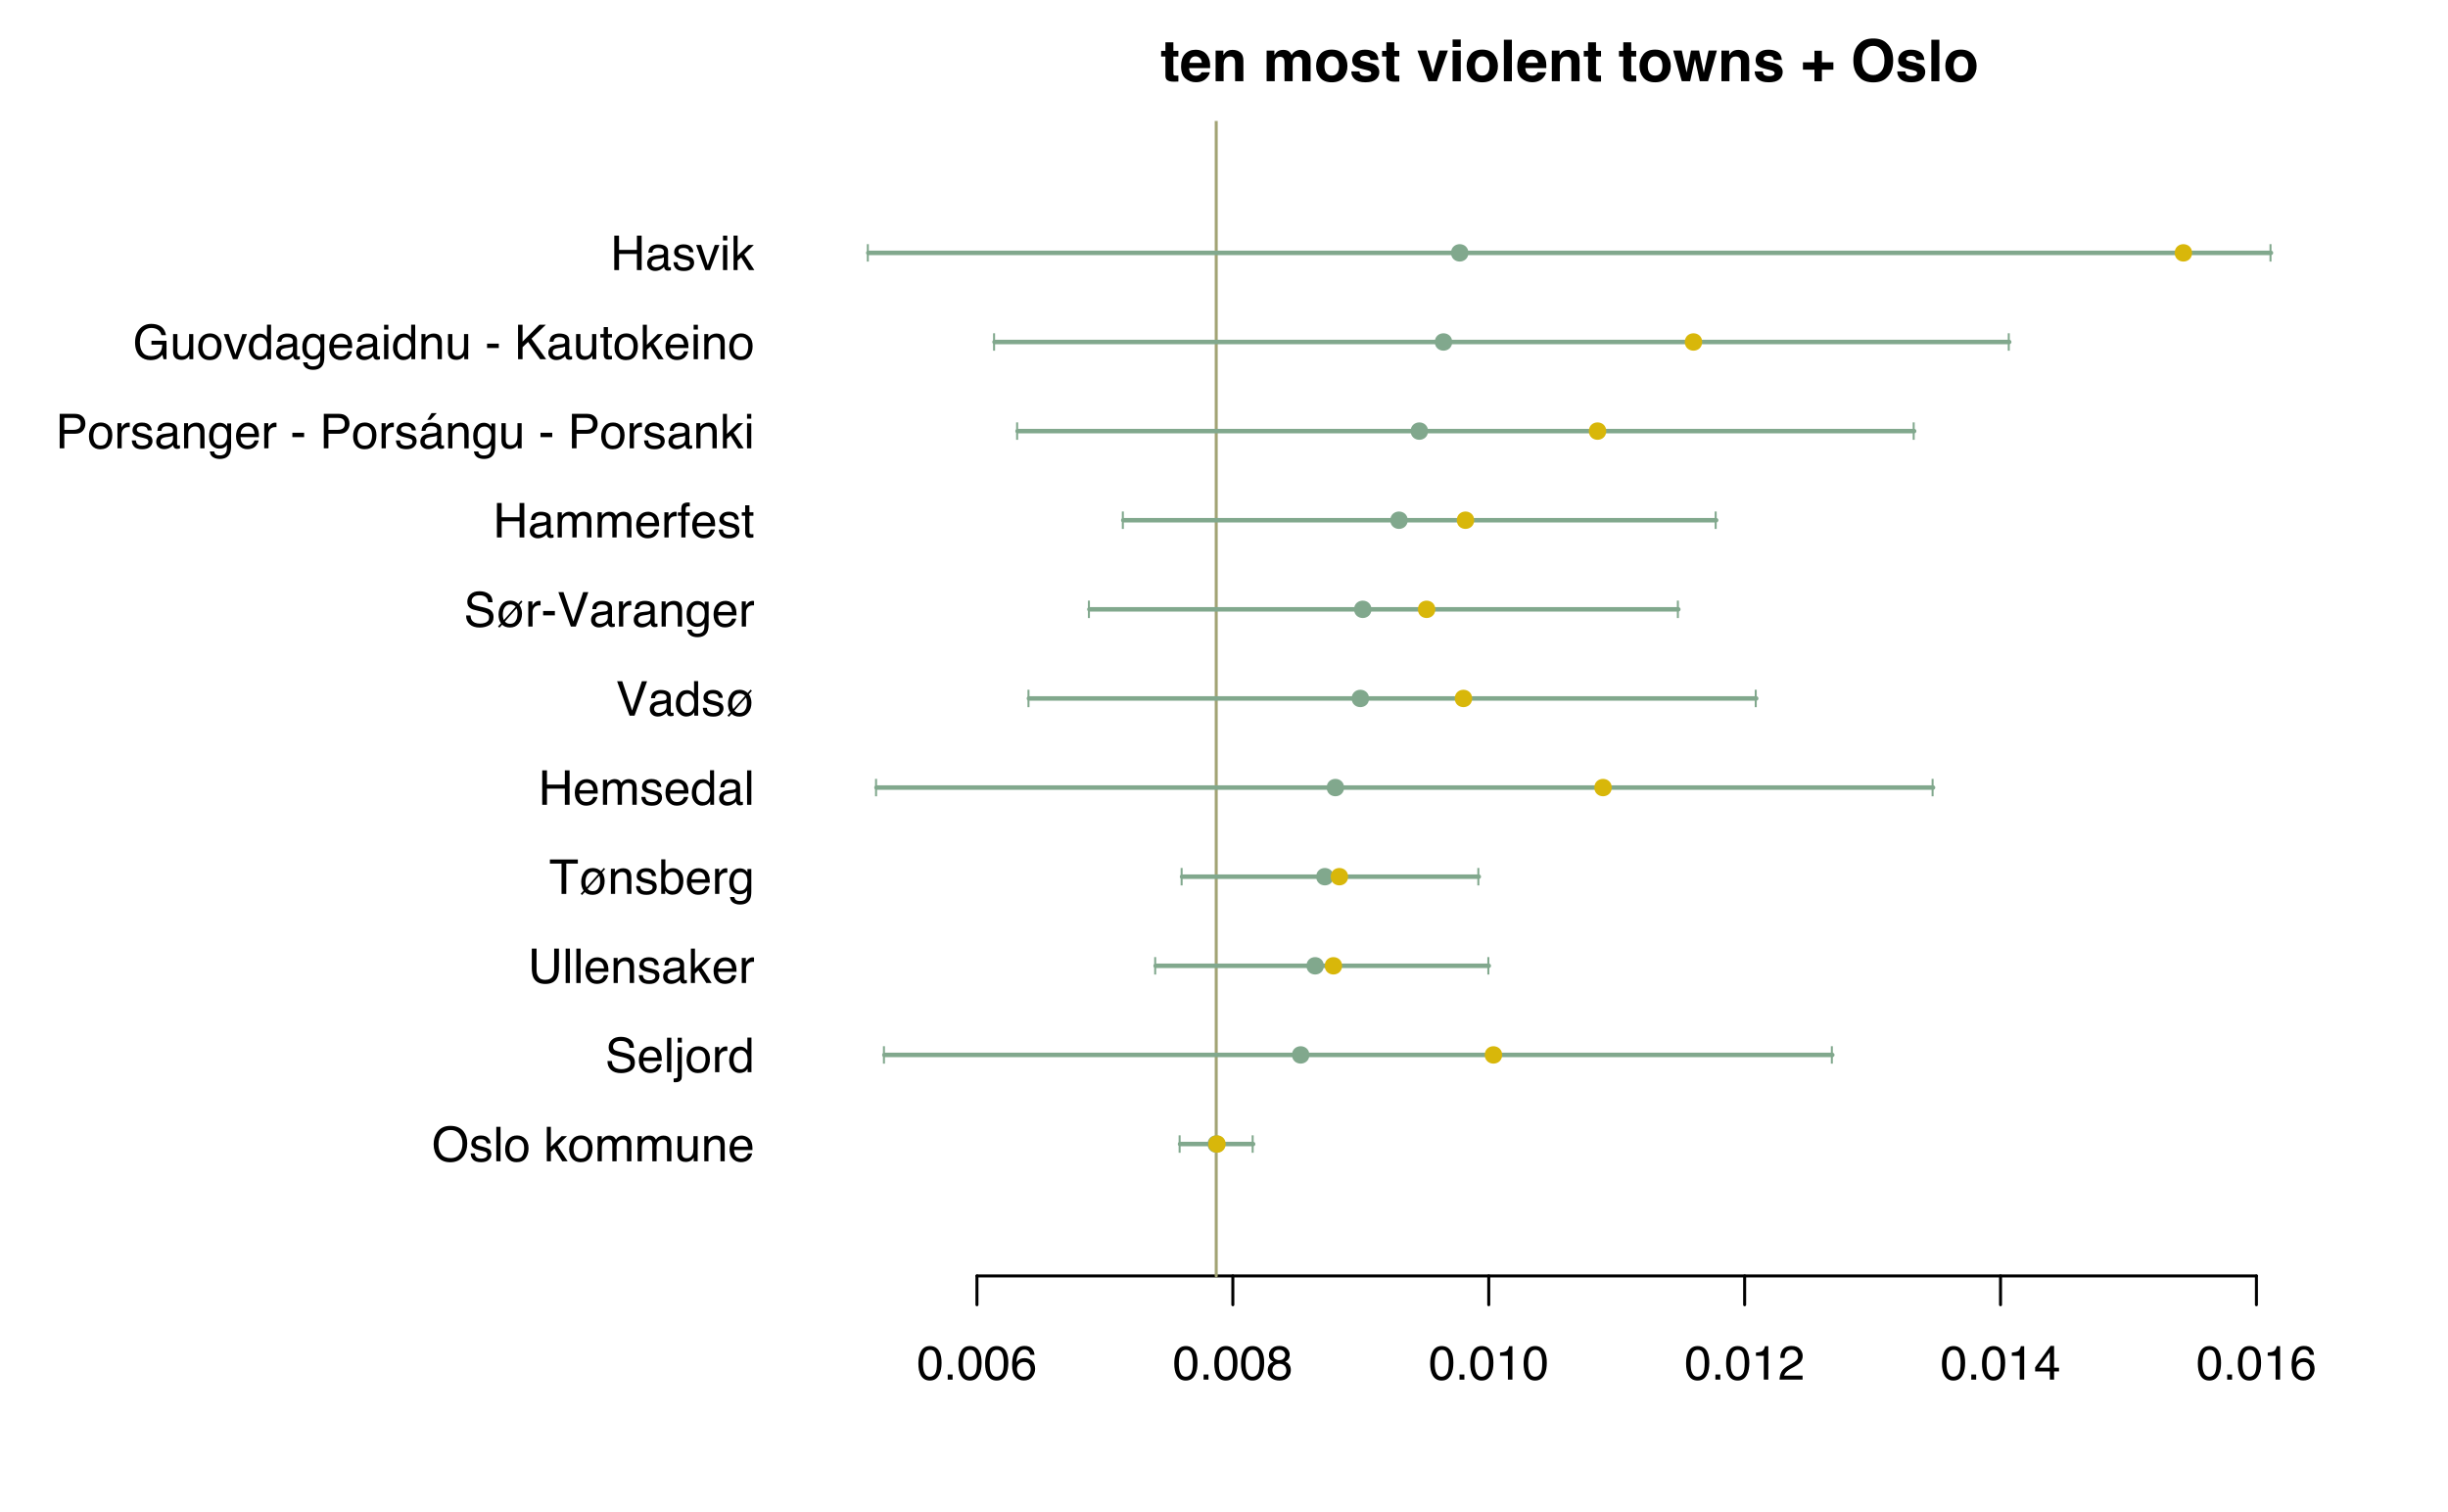 <?xml version="1.0" encoding="UTF-8"?>
<svg xmlns="http://www.w3.org/2000/svg" xmlns:xlink="http://www.w3.org/1999/xlink" width="612pt" height="378pt" viewBox="0 0 612 378" version="1.1">
<defs>
<g>
<symbol overflow="visible" id="glyph0-0">
<path style="stroke:none;" d="M 0.391 0 L 0.391 -8.609 L 7.219 -8.609 L 7.219 0 Z M 6.141 -1.078 L 6.141 -7.531 L 1.469 -7.531 L 1.469 -1.078 Z "/>
</symbol>
<symbol overflow="visible" id="glyph0-1">
<path style="stroke:none;" d="M 3.25 -8.391 C 4.332 -8.391 5.117 -7.941 5.609 -7.047 C 5.984 -6.359 6.172 -5.41 6.172 -4.203 C 6.172 -3.066 6 -2.125 5.656 -1.375 C 5.164 -0.301 4.359 0.234 3.234 0.234 C 2.234 0.234 1.484 -0.203 0.984 -1.078 C 0.578 -1.816 0.375 -2.801 0.375 -4.031 C 0.375 -4.977 0.5 -5.797 0.75 -6.484 C 1.207 -7.754 2.039 -8.391 3.25 -8.391 Z M 3.234 -0.734 C 3.785 -0.734 4.223 -0.973 4.547 -1.453 C 4.867 -1.941 5.031 -2.848 5.031 -4.172 C 5.031 -5.117 4.91 -5.898 4.672 -6.516 C 4.441 -7.129 3.988 -7.438 3.312 -7.438 C 2.688 -7.438 2.227 -7.145 1.938 -6.562 C 1.656 -5.977 1.516 -5.117 1.516 -3.984 C 1.516 -3.129 1.609 -2.441 1.797 -1.922 C 2.078 -1.129 2.555 -0.734 3.234 -0.734 Z "/>
</symbol>
<symbol overflow="visible" id="glyph0-2">
<path style="stroke:none;" d="M 1.031 -1.281 L 2.25 -1.281 L 2.25 0 L 1.031 0 Z "/>
</symbol>
<symbol overflow="visible" id="glyph0-3">
<path style="stroke:none;" d="M 3.516 -8.422 C 4.453 -8.422 5.102 -8.176 5.469 -7.688 C 5.844 -7.207 6.031 -6.707 6.031 -6.188 L 4.984 -6.188 C 4.922 -6.52 4.82 -6.781 4.688 -6.969 C 4.426 -7.32 4.039 -7.5 3.531 -7.5 C 2.938 -7.5 2.461 -7.223 2.109 -6.672 C 1.766 -6.129 1.578 -5.352 1.547 -4.344 C 1.785 -4.695 2.086 -4.961 2.453 -5.141 C 2.785 -5.297 3.16 -5.375 3.578 -5.375 C 4.285 -5.375 4.898 -5.148 5.422 -4.703 C 5.941 -4.254 6.203 -3.582 6.203 -2.688 C 6.203 -1.926 5.953 -1.25 5.453 -0.656 C 4.961 -0.07 4.258 0.219 3.344 0.219 C 2.551 0.219 1.867 -0.078 1.297 -0.672 C 0.734 -1.273 0.453 -2.281 0.453 -3.688 C 0.453 -4.727 0.578 -5.613 0.828 -6.344 C 1.316 -7.727 2.211 -8.422 3.516 -8.422 Z M 3.438 -0.719 C 3.988 -0.719 4.398 -0.906 4.672 -1.281 C 4.953 -1.656 5.094 -2.098 5.094 -2.609 C 5.094 -3.035 4.969 -3.441 4.719 -3.828 C 4.477 -4.211 4.031 -4.406 3.375 -4.406 C 2.926 -4.406 2.531 -4.254 2.188 -3.953 C 1.844 -3.66 1.672 -3.211 1.672 -2.609 C 1.672 -2.078 1.828 -1.629 2.141 -1.266 C 2.453 -0.898 2.883 -0.719 3.438 -0.719 Z "/>
</symbol>
<symbol overflow="visible" id="glyph0-4">
<path style="stroke:none;" d="M 3.266 -4.875 C 3.734 -4.875 4.098 -5.004 4.359 -5.266 C 4.617 -5.523 4.75 -5.832 4.75 -6.188 C 4.75 -6.5 4.625 -6.785 4.375 -7.047 C 4.125 -7.316 3.742 -7.453 3.234 -7.453 C 2.723 -7.453 2.352 -7.316 2.125 -7.047 C 1.895 -6.785 1.781 -6.484 1.781 -6.141 C 1.781 -5.742 1.926 -5.43 2.219 -5.203 C 2.52 -4.984 2.867 -4.875 3.266 -4.875 Z M 3.328 -0.719 C 3.816 -0.719 4.223 -0.848 4.547 -1.109 C 4.867 -1.379 5.031 -1.773 5.031 -2.297 C 5.031 -2.836 4.863 -3.25 4.531 -3.531 C 4.195 -3.812 3.77 -3.953 3.25 -3.953 C 2.75 -3.953 2.336 -3.805 2.016 -3.516 C 1.703 -3.234 1.547 -2.836 1.547 -2.328 C 1.547 -1.891 1.691 -1.508 1.984 -1.188 C 2.273 -0.875 2.723 -0.719 3.328 -0.719 Z M 1.828 -4.469 C 1.535 -4.594 1.305 -4.738 1.141 -4.906 C 0.836 -5.219 0.688 -5.625 0.688 -6.125 C 0.688 -6.75 0.91 -7.285 1.359 -7.734 C 1.816 -8.191 2.457 -8.422 3.281 -8.422 C 4.094 -8.422 4.723 -8.207 5.172 -7.781 C 5.629 -7.352 5.859 -6.859 5.859 -6.297 C 5.859 -5.773 5.727 -5.348 5.469 -5.016 C 5.32 -4.836 5.094 -4.66 4.781 -4.484 C 5.125 -4.328 5.395 -4.145 5.594 -3.938 C 5.969 -3.539 6.156 -3.031 6.156 -2.406 C 6.156 -1.664 5.906 -1.039 5.406 -0.531 C 4.914 -0.02 4.219 0.234 3.312 0.234 C 2.488 0.234 1.797 0.016 1.234 -0.422 C 0.672 -0.867 0.391 -1.516 0.391 -2.359 C 0.391 -2.848 0.508 -3.273 0.75 -3.641 C 0.988 -4.004 1.348 -4.281 1.828 -4.469 Z "/>
</symbol>
<symbol overflow="visible" id="glyph0-5">
<path style="stroke:none;" d="M 1.156 -5.938 L 1.156 -6.75 C 1.914 -6.82 2.441 -6.945 2.734 -7.125 C 3.035 -7.301 3.266 -7.711 3.422 -8.359 L 4.25 -8.359 L 4.25 0 L 3.125 0 L 3.125 -5.938 Z "/>
</symbol>
<symbol overflow="visible" id="glyph0-6">
<path style="stroke:none;" d="M 0.375 0 C 0.414 -0.719 0.566 -1.344 0.828 -1.875 C 1.086 -2.414 1.594 -2.906 2.344 -3.344 L 3.469 -4 C 3.969 -4.289 4.32 -4.539 4.531 -4.75 C 4.852 -5.07 5.016 -5.441 5.016 -5.859 C 5.016 -6.348 4.863 -6.734 4.562 -7.016 C 4.27 -7.305 3.883 -7.453 3.406 -7.453 C 2.676 -7.453 2.176 -7.18 1.906 -6.641 C 1.75 -6.336 1.664 -5.93 1.656 -5.422 L 0.578 -5.422 C 0.586 -6.148 0.723 -6.742 0.984 -7.203 C 1.441 -8.016 2.25 -8.422 3.406 -8.422 C 4.363 -8.422 5.062 -8.16 5.5 -7.641 C 5.945 -7.117 6.172 -6.539 6.172 -5.906 C 6.172 -5.238 5.938 -4.664 5.469 -4.188 C 5.195 -3.906 4.707 -3.566 4 -3.172 L 3.188 -2.734 C 2.812 -2.523 2.516 -2.32 2.297 -2.125 C 1.898 -1.789 1.648 -1.414 1.547 -1 L 6.141 -1 L 6.141 0 Z "/>
</symbol>
<symbol overflow="visible" id="glyph0-7">
<path style="stroke:none;" d="M 3.969 -2.969 L 3.969 -6.781 L 1.281 -2.969 Z M 3.984 0 L 3.984 -2.047 L 0.312 -2.047 L 0.312 -3.078 L 4.156 -8.422 L 5.047 -8.422 L 5.047 -2.969 L 6.281 -2.969 L 6.281 -2.047 L 5.047 -2.047 L 5.047 0 Z "/>
</symbol>
<symbol overflow="visible" id="glyph0-8">
<path style="stroke:none;" d="M 4.625 -8.844 C 6.145 -8.844 7.27 -8.352 8 -7.375 C 8.57 -6.613 8.859 -5.641 8.859 -4.453 C 8.859 -3.172 8.531 -2.102 7.875 -1.25 C 7.113 -0.25 6.023 0.25 4.609 0.25 C 3.285 0.25 2.242 -0.188 1.484 -1.062 C 0.805 -1.906 0.469 -2.973 0.469 -4.266 C 0.469 -5.422 0.758 -6.414 1.344 -7.25 C 2.082 -8.312 3.176 -8.844 4.625 -8.844 Z M 4.75 -0.797 C 5.77 -0.797 6.508 -1.16 6.969 -1.891 C 7.438 -2.629 7.672 -3.477 7.672 -4.438 C 7.672 -5.445 7.406 -6.258 6.875 -6.875 C 6.344 -7.5 5.617 -7.812 4.703 -7.812 C 3.805 -7.812 3.078 -7.504 2.516 -6.891 C 1.953 -6.273 1.672 -5.375 1.672 -4.188 C 1.672 -3.227 1.91 -2.422 2.391 -1.766 C 2.879 -1.117 3.664 -0.797 4.75 -0.797 Z M 4.672 -8.844 Z "/>
</symbol>
<symbol overflow="visible" id="glyph0-9">
<path style="stroke:none;" d="M 1.406 -1.969 C 1.438 -1.613 1.523 -1.344 1.672 -1.156 C 1.93 -0.82 2.391 -0.656 3.047 -0.656 C 3.441 -0.656 3.785 -0.738 4.078 -0.906 C 4.379 -1.07 4.531 -1.332 4.531 -1.688 C 4.531 -1.957 4.41 -2.164 4.172 -2.312 C 4.016 -2.395 3.711 -2.492 3.266 -2.609 L 2.422 -2.812 C 1.891 -2.945 1.5 -3.098 1.25 -3.266 C 0.789 -3.547 0.562 -3.941 0.562 -4.453 C 0.562 -5.047 0.773 -5.523 1.203 -5.891 C 1.629 -6.254 2.207 -6.438 2.938 -6.438 C 3.875 -6.438 4.551 -6.16 4.969 -5.609 C 5.238 -5.254 5.367 -4.875 5.359 -4.469 L 4.359 -4.469 C 4.336 -4.707 4.254 -4.926 4.109 -5.125 C 3.867 -5.395 3.445 -5.531 2.844 -5.531 C 2.445 -5.531 2.145 -5.453 1.938 -5.297 C 1.738 -5.148 1.641 -4.953 1.641 -4.703 C 1.641 -4.43 1.773 -4.211 2.047 -4.047 C 2.203 -3.953 2.43 -3.867 2.734 -3.797 L 3.422 -3.625 C 4.18 -3.438 4.691 -3.258 4.953 -3.094 C 5.359 -2.82 5.562 -2.395 5.562 -1.812 C 5.562 -1.258 5.348 -0.781 4.922 -0.375 C 4.504 0.031 3.863 0.234 3 0.234 C 2.062 0.234 1.395 0.023 1 -0.391 C 0.613 -0.816 0.41 -1.344 0.391 -1.969 Z M 2.953 -6.422 Z "/>
</symbol>
<symbol overflow="visible" id="glyph0-10">
<path style="stroke:none;" d="M 0.797 -8.609 L 1.859 -8.609 L 1.859 0 L 0.797 0 Z "/>
</symbol>
<symbol overflow="visible" id="glyph0-11">
<path style="stroke:none;" d="M 3.266 -0.688 C 3.961 -0.688 4.441 -0.945 4.703 -1.469 C 4.961 -2 5.094 -2.586 5.094 -3.234 C 5.094 -3.828 5 -4.305 4.812 -4.672 C 4.508 -5.242 4 -5.531 3.281 -5.531 C 2.633 -5.531 2.164 -5.285 1.875 -4.797 C 1.582 -4.305 1.438 -3.711 1.438 -3.016 C 1.438 -2.348 1.582 -1.789 1.875 -1.344 C 2.164 -0.906 2.629 -0.688 3.266 -0.688 Z M 3.312 -6.453 C 4.113 -6.453 4.789 -6.18 5.344 -5.641 C 5.906 -5.109 6.188 -4.316 6.188 -3.266 C 6.188 -2.254 5.941 -1.414 5.453 -0.75 C 4.961 -0.094 4.203 0.234 3.172 0.234 C 2.305 0.234 1.617 -0.055 1.109 -0.641 C 0.598 -1.234 0.344 -2.02 0.344 -3 C 0.344 -4.051 0.609 -4.891 1.141 -5.516 C 1.68 -6.141 2.406 -6.453 3.312 -6.453 Z M 3.266 -6.422 Z "/>
</symbol>
<symbol overflow="visible" id="glyph0-12">
<path style="stroke:none;" d=""/>
</symbol>
<symbol overflow="visible" id="glyph0-13">
<path style="stroke:none;" d="M 0.75 -8.609 L 1.766 -8.609 L 1.766 -3.609 L 4.469 -6.281 L 5.812 -6.281 L 3.422 -3.922 L 5.953 0 L 4.609 0 L 2.656 -3.172 L 1.766 -2.359 L 1.766 0 L 0.75 0 Z "/>
</symbol>
<symbol overflow="visible" id="glyph0-14">
<path style="stroke:none;" d="M 0.781 -6.281 L 1.812 -6.281 L 1.812 -5.391 C 2.062 -5.691 2.289 -5.914 2.5 -6.062 C 2.844 -6.301 3.238 -6.422 3.688 -6.422 C 4.188 -6.422 4.586 -6.297 4.891 -6.047 C 5.055 -5.91 5.211 -5.703 5.359 -5.422 C 5.586 -5.766 5.859 -6.016 6.172 -6.172 C 6.492 -6.336 6.852 -6.422 7.25 -6.422 C 8.094 -6.422 8.664 -6.113 8.969 -5.5 C 9.133 -5.176 9.219 -4.734 9.219 -4.172 L 9.219 0 L 8.125 0 L 8.125 -4.359 C 8.125 -4.773 8.02 -5.062 7.812 -5.219 C 7.602 -5.375 7.348 -5.453 7.047 -5.453 C 6.629 -5.453 6.27 -5.312 5.969 -5.031 C 5.676 -4.758 5.531 -4.301 5.531 -3.656 L 5.531 0 L 4.453 0 L 4.453 -4.094 C 4.453 -4.52 4.398 -4.832 4.297 -5.031 C 4.141 -5.32 3.844 -5.469 3.406 -5.469 C 3.008 -5.469 2.645 -5.312 2.312 -5 C 1.988 -4.695 1.828 -4.141 1.828 -3.328 L 1.828 0 L 0.781 0 Z "/>
</symbol>
<symbol overflow="visible" id="glyph0-15">
<path style="stroke:none;" d="M 1.828 -6.281 L 1.828 -2.109 C 1.828 -1.785 1.879 -1.523 1.984 -1.328 C 2.172 -0.953 2.52 -0.766 3.031 -0.766 C 3.758 -0.766 4.258 -1.094 4.531 -1.75 C 4.676 -2.102 4.75 -2.582 4.75 -3.188 L 4.75 -6.281 L 5.797 -6.281 L 5.797 0 L 4.812 0 L 4.812 -0.922 C 4.676 -0.68 4.508 -0.484 4.312 -0.328 C 3.906 0.004 3.414 0.172 2.844 0.172 C 1.945 0.172 1.336 -0.129 1.016 -0.734 C 0.836 -1.047 0.75 -1.473 0.75 -2.016 L 0.75 -6.281 Z M 3.281 -6.422 Z "/>
</symbol>
<symbol overflow="visible" id="glyph0-16">
<path style="stroke:none;" d="M 0.781 -6.281 L 1.781 -6.281 L 1.781 -5.391 C 2.07 -5.754 2.383 -6.016 2.719 -6.172 C 3.051 -6.336 3.422 -6.422 3.828 -6.422 C 4.711 -6.422 5.312 -6.109 5.625 -5.484 C 5.801 -5.141 5.891 -4.656 5.891 -4.031 L 5.891 0 L 4.812 0 L 4.812 -3.953 C 4.812 -4.336 4.754 -4.645 4.641 -4.875 C 4.453 -5.27 4.113 -5.469 3.625 -5.469 C 3.375 -5.469 3.172 -5.441 3.016 -5.391 C 2.723 -5.305 2.469 -5.133 2.25 -4.875 C 2.07 -4.664 1.957 -4.453 1.906 -4.234 C 1.852 -4.016 1.828 -3.695 1.828 -3.281 L 1.828 0 L 0.781 0 Z M 3.25 -6.422 Z "/>
</symbol>
<symbol overflow="visible" id="glyph0-17">
<path style="stroke:none;" d="M 3.391 -6.422 C 3.836 -6.422 4.27 -6.316 4.688 -6.109 C 5.102 -5.898 5.422 -5.629 5.641 -5.297 C 5.848 -4.973 5.988 -4.602 6.062 -4.188 C 6.125 -3.895 6.156 -3.43 6.156 -2.797 L 1.547 -2.797 C 1.566 -2.16 1.719 -1.648 2 -1.266 C 2.281 -0.879 2.719 -0.688 3.312 -0.688 C 3.863 -0.688 4.301 -0.867 4.625 -1.234 C 4.812 -1.441 4.945 -1.688 5.031 -1.969 L 6.062 -1.969 C 6.039 -1.738 5.953 -1.484 5.797 -1.203 C 5.641 -0.922 5.469 -0.688 5.281 -0.5 C 4.957 -0.188 4.555 0.02 4.078 0.125 C 3.828 0.188 3.539 0.219 3.219 0.219 C 2.438 0.219 1.773 -0.062 1.234 -0.625 C 0.691 -1.195 0.422 -1.992 0.422 -3.016 C 0.422 -4.023 0.691 -4.844 1.234 -5.469 C 1.785 -6.102 2.504 -6.422 3.391 -6.422 Z M 5.062 -3.641 C 5.02 -4.098 4.922 -4.461 4.766 -4.734 C 4.484 -5.242 4.004 -5.5 3.328 -5.5 C 2.836 -5.5 2.426 -5.32 2.094 -4.969 C 1.77 -4.625 1.598 -4.18 1.578 -3.641 Z M 3.281 -6.422 Z "/>
</symbol>
<symbol overflow="visible" id="glyph0-18">
<path style="stroke:none;" d="M 1.672 -2.781 C 1.703 -2.289 1.816 -1.895 2.016 -1.594 C 2.41 -1.02 3.094 -0.734 4.062 -0.734 C 4.5 -0.734 4.898 -0.797 5.266 -0.922 C 5.961 -1.16 6.312 -1.594 6.312 -2.219 C 6.312 -2.688 6.16 -3.02 5.859 -3.219 C 5.566 -3.414 5.102 -3.586 4.469 -3.734 L 3.312 -4 C 2.539 -4.164 2 -4.352 1.688 -4.562 C 1.145 -4.926 0.875 -5.461 0.875 -6.172 C 0.875 -6.953 1.141 -7.586 1.672 -8.078 C 2.203 -8.578 2.957 -8.828 3.938 -8.828 C 4.844 -8.828 5.609 -8.609 6.234 -8.172 C 6.867 -7.734 7.188 -7.035 7.188 -6.078 L 6.094 -6.078 C 6.031 -6.547 5.906 -6.898 5.719 -7.141 C 5.363 -7.586 4.758 -7.812 3.906 -7.812 C 3.219 -7.812 2.723 -7.664 2.422 -7.375 C 2.117 -7.094 1.969 -6.758 1.969 -6.375 C 1.969 -5.957 2.145 -5.648 2.5 -5.453 C 2.727 -5.328 3.25 -5.172 4.062 -4.984 L 5.281 -4.703 C 5.852 -4.566 6.301 -4.383 6.625 -4.156 C 7.164 -3.758 7.438 -3.176 7.438 -2.406 C 7.438 -1.457 7.086 -0.773 6.391 -0.359 C 5.703 0.047 4.898 0.25 3.984 0.25 C 2.91 0.25 2.07 -0.02 1.469 -0.562 C 0.863 -1.113 0.566 -1.852 0.578 -2.781 Z M 4.031 -8.844 Z "/>
</symbol>
<symbol overflow="visible" id="glyph0-19">
<path style="stroke:none;" d="M 1.828 -7.391 L 0.781 -7.391 L 0.781 -8.609 L 1.828 -8.609 Z M -0.219 1.594 C 0.25 1.57 0.531 1.523 0.625 1.453 C 0.727 1.391 0.781 1.18 0.781 0.828 L 0.781 -6.25 L 1.828 -6.25 L 1.828 0.938 C 1.828 1.395 1.754 1.734 1.609 1.953 C 1.359 2.336 0.891 2.531 0.203 2.531 C 0.148 2.531 0.094 2.523 0.031 2.516 C -0.02 2.516 -0.102 2.508 -0.219 2.5 Z "/>
</symbol>
<symbol overflow="visible" id="glyph0-20">
<path style="stroke:none;" d="M 0.797 -6.281 L 1.812 -6.281 L 1.812 -5.188 C 1.883 -5.406 2.082 -5.664 2.406 -5.969 C 2.727 -6.27 3.098 -6.422 3.516 -6.422 C 3.535 -6.422 3.566 -6.414 3.609 -6.406 C 3.66 -6.406 3.742 -6.398 3.859 -6.391 L 3.859 -5.281 C 3.797 -5.289 3.738 -5.297 3.688 -5.297 C 3.633 -5.297 3.578 -5.297 3.516 -5.297 C 2.984 -5.297 2.57 -5.125 2.281 -4.781 C 2 -4.445 1.859 -4.055 1.859 -3.609 L 1.859 0 L 0.797 0 Z "/>
</symbol>
<symbol overflow="visible" id="glyph0-21">
<path style="stroke:none;" d="M 1.438 -3.062 C 1.438 -2.395 1.578 -1.832 1.859 -1.375 C 2.148 -0.926 2.609 -0.703 3.234 -0.703 C 3.723 -0.703 4.125 -0.91 4.438 -1.328 C 4.758 -1.742 4.922 -2.348 4.922 -3.141 C 4.922 -3.93 4.754 -4.516 4.422 -4.891 C 4.098 -5.273 3.703 -5.469 3.234 -5.469 C 2.703 -5.469 2.27 -5.266 1.938 -4.859 C 1.602 -4.453 1.438 -3.852 1.438 -3.062 Z M 3.031 -6.391 C 3.508 -6.391 3.91 -6.285 4.234 -6.078 C 4.422 -5.961 4.633 -5.758 4.875 -5.469 L 4.875 -8.641 L 5.891 -8.641 L 5.891 0 L 4.938 0 L 4.938 -0.875 C 4.695 -0.488 4.406 -0.207 4.062 -0.031 C 3.727 0.133 3.344 0.219 2.906 0.219 C 2.207 0.219 1.602 -0.07 1.094 -0.656 C 0.582 -1.25 0.328 -2.031 0.328 -3 C 0.328 -3.914 0.562 -4.707 1.031 -5.375 C 1.5 -6.051 2.164 -6.391 3.031 -6.391 Z "/>
</symbol>
<symbol overflow="visible" id="glyph0-22">
<path style="stroke:none;" d="M 2.188 -8.609 L 2.188 -3.281 C 2.188 -2.656 2.301 -2.141 2.531 -1.734 C 2.875 -1.109 3.461 -0.797 4.297 -0.797 C 5.273 -0.797 5.945 -1.133 6.312 -1.812 C 6.5 -2.176 6.594 -2.664 6.594 -3.281 L 6.594 -8.609 L 7.781 -8.609 L 7.781 -3.781 C 7.781 -2.719 7.633 -1.898 7.344 -1.328 C 6.82 -0.285 5.836 0.234 4.391 0.234 C 2.93 0.234 1.941 -0.285 1.422 -1.328 C 1.141 -1.898 1 -2.719 1 -3.781 L 1 -8.609 Z M 4.391 -8.609 Z "/>
</symbol>
<symbol overflow="visible" id="glyph0-23">
<path style="stroke:none;" d="M 1.578 -1.672 C 1.578 -1.367 1.688 -1.129 1.906 -0.953 C 2.133 -0.773 2.398 -0.688 2.703 -0.688 C 3.078 -0.688 3.438 -0.77 3.781 -0.938 C 4.375 -1.227 4.672 -1.695 4.672 -2.344 L 4.672 -3.188 C 4.535 -3.113 4.363 -3.047 4.156 -2.984 C 3.957 -2.93 3.758 -2.895 3.562 -2.875 L 2.938 -2.797 C 2.551 -2.742 2.258 -2.66 2.062 -2.547 C 1.738 -2.367 1.578 -2.078 1.578 -1.672 Z M 4.141 -3.797 C 4.379 -3.828 4.539 -3.93 4.625 -4.109 C 4.664 -4.203 4.688 -4.336 4.688 -4.516 C 4.688 -4.867 4.555 -5.125 4.297 -5.281 C 4.047 -5.445 3.688 -5.531 3.219 -5.531 C 2.664 -5.531 2.273 -5.383 2.047 -5.094 C 1.91 -4.926 1.82 -4.68 1.781 -4.359 L 0.797 -4.359 C 0.816 -5.129 1.066 -5.664 1.547 -5.969 C 2.035 -6.27 2.598 -6.422 3.234 -6.422 C 3.973 -6.422 4.57 -6.281 5.031 -6 C 5.488 -5.719 5.719 -5.281 5.719 -4.688 L 5.719 -1.078 C 5.719 -0.973 5.738 -0.883 5.781 -0.812 C 5.832 -0.75 5.93 -0.719 6.078 -0.719 C 6.117 -0.719 6.164 -0.719 6.219 -0.719 C 6.281 -0.727 6.348 -0.738 6.422 -0.75 L 6.422 0.031 C 6.254 0.07 6.125 0.098 6.031 0.109 C 5.945 0.129 5.832 0.141 5.688 0.141 C 5.32 0.141 5.062 0.008 4.906 -0.25 C 4.812 -0.383 4.75 -0.578 4.719 -0.828 C 4.5 -0.547 4.188 -0.301 3.781 -0.094 C 3.383 0.113 2.945 0.219 2.469 0.219 C 1.883 0.219 1.406 0.039 1.031 -0.312 C 0.664 -0.664 0.484 -1.109 0.484 -1.641 C 0.484 -2.223 0.664 -2.676 1.031 -3 C 1.395 -3.32 1.867 -3.52 2.453 -3.594 Z M 3.266 -6.422 Z "/>
</symbol>
<symbol overflow="visible" id="glyph0-24">
<path style="stroke:none;" d="M 7.172 -8.609 L 7.172 -7.578 L 4.281 -7.578 L 4.281 0 L 3.094 0 L 3.094 -7.578 L 0.188 -7.578 L 0.188 -8.609 Z "/>
</symbol>
<symbol overflow="visible" id="glyph0-25">
<path style="stroke:none;" d="M 4.953 -4.938 C 4.848 -5.102 4.672 -5.242 4.422 -5.359 C 4.18 -5.473 3.914 -5.531 3.625 -5.531 C 3.051 -5.531 2.594 -5.289 2.25 -4.812 C 1.914 -4.344 1.75 -3.738 1.75 -3 C 1.75 -2.719 1.773 -2.445 1.828 -2.188 C 1.867 -2.039 1.93 -1.859 2.016 -1.641 Z M 2.281 -1.25 C 2.469 -1.031 2.672 -0.879 2.891 -0.797 C 3.117 -0.723 3.348 -0.688 3.578 -0.688 C 4.316 -0.688 4.836 -1.031 5.141 -1.719 C 5.328 -2.133 5.422 -2.617 5.422 -3.172 C 5.422 -3.516 5.395 -3.816 5.344 -4.078 C 5.312 -4.211 5.258 -4.367 5.188 -4.547 Z M 0.547 -0.031 L 1.297 -0.812 C 1.098 -1.102 0.945 -1.426 0.844 -1.781 C 0.738 -2.145 0.688 -2.57 0.688 -3.062 C 0.688 -3.945 0.93 -4.734 1.422 -5.422 C 1.91 -6.117 2.629 -6.469 3.578 -6.469 C 4.066 -6.469 4.5 -6.375 4.875 -6.188 C 5.094 -6.082 5.344 -5.91 5.625 -5.672 L 6.359 -6.516 L 6.656 -6.219 L 5.906 -5.375 C 6.156 -5.008 6.332 -4.598 6.438 -4.141 C 6.508 -3.836 6.547 -3.535 6.547 -3.234 C 6.547 -2.223 6.27 -1.391 5.719 -0.734 C 5.176 -0.086 4.457 0.234 3.562 0.234 C 3.125 0.234 2.738 0.172 2.406 0.047 C 2.07 -0.078 1.801 -0.25 1.594 -0.469 L 0.891 0.281 Z "/>
</symbol>
<symbol overflow="visible" id="glyph0-26">
<path style="stroke:none;" d="M 0.688 -8.641 L 1.719 -8.641 L 1.719 -5.516 C 1.945 -5.816 2.223 -6.047 2.547 -6.203 C 2.867 -6.359 3.219 -6.438 3.594 -6.438 C 4.375 -6.438 5.004 -6.164 5.484 -5.625 C 5.973 -5.094 6.219 -4.305 6.219 -3.266 C 6.219 -2.266 5.977 -1.438 5.5 -0.781 C 5.02 -0.125 4.352 0.203 3.5 0.203 C 3.02 0.203 2.617 0.086 2.297 -0.141 C 2.098 -0.285 1.891 -0.504 1.672 -0.797 L 1.672 0 L 0.688 0 Z M 3.438 -0.734 C 4.008 -0.734 4.438 -0.957 4.719 -1.406 C 5 -1.863 5.141 -2.461 5.141 -3.203 C 5.141 -3.867 5 -4.414 4.719 -4.844 C 4.438 -5.281 4.02 -5.5 3.469 -5.5 C 2.988 -5.5 2.566 -5.32 2.203 -4.969 C 1.836 -4.613 1.656 -4.023 1.656 -3.203 C 1.656 -2.617 1.727 -2.141 1.875 -1.766 C 2.156 -1.078 2.676 -0.734 3.438 -0.734 Z "/>
</symbol>
<symbol overflow="visible" id="glyph0-27">
<path style="stroke:none;" d="M 2.984 -6.391 C 3.484 -6.391 3.914 -6.27 4.281 -6.031 C 4.477 -5.883 4.68 -5.68 4.891 -5.422 L 4.891 -6.219 L 5.859 -6.219 L 5.859 -0.516 C 5.859 0.285 5.742 0.914 5.516 1.375 C 5.078 2.227 4.25 2.656 3.031 2.656 C 2.352 2.656 1.785 2.504 1.328 2.203 C 0.867 1.898 0.609 1.426 0.547 0.781 L 1.625 0.781 C 1.676 1.062 1.773 1.281 1.922 1.438 C 2.16 1.664 2.535 1.781 3.047 1.781 C 3.859 1.781 4.391 1.492 4.641 0.922 C 4.785 0.586 4.852 -0.008 4.844 -0.875 C 4.633 -0.551 4.379 -0.312 4.078 -0.156 C 3.785 0 3.395 0.078 2.906 0.078 C 2.227 0.078 1.633 -0.16 1.125 -0.641 C 0.613 -1.129 0.359 -1.93 0.359 -3.047 C 0.359 -4.098 0.613 -4.914 1.125 -5.5 C 1.645 -6.094 2.266 -6.391 2.984 -6.391 Z M 4.891 -3.172 C 4.891 -3.941 4.727 -4.516 4.406 -4.891 C 4.082 -5.266 3.676 -5.453 3.188 -5.453 C 2.438 -5.453 1.926 -5.102 1.656 -4.406 C 1.508 -4.039 1.438 -3.555 1.438 -2.953 C 1.438 -2.242 1.578 -1.703 1.859 -1.328 C 2.148 -0.961 2.539 -0.781 3.031 -0.781 C 3.789 -0.781 4.32 -1.125 4.625 -1.812 C 4.801 -2.195 4.891 -2.648 4.891 -3.172 Z M 3.109 -6.422 Z "/>
</symbol>
<symbol overflow="visible" id="glyph0-28">
<path style="stroke:none;" d="M 0.938 -8.609 L 2.125 -8.609 L 2.125 -5.047 L 6.594 -5.047 L 6.594 -8.609 L 7.781 -8.609 L 7.781 0 L 6.594 0 L 6.594 -4.031 L 2.125 -4.031 L 2.125 0 L 0.938 0 Z "/>
</symbol>
<symbol overflow="visible" id="glyph0-29">
<path style="stroke:none;" d="M 1.594 -8.609 L 4.062 -1.281 L 6.516 -8.609 L 7.812 -8.609 L 4.672 0 L 3.438 0 L 0.312 -8.609 Z "/>
</symbol>
<symbol overflow="visible" id="glyph0-30">
<path style="stroke:none;" d="M 0.5 -3.891 L 3.438 -3.891 L 3.438 -2.797 L 0.5 -2.797 Z "/>
</symbol>
<symbol overflow="visible" id="glyph0-31">
<path style="stroke:none;" d="M 1.031 -7.234 C 1.051 -7.672 1.129 -7.988 1.266 -8.188 C 1.516 -8.551 1.988 -8.734 2.688 -8.734 C 2.758 -8.734 2.828 -8.727 2.891 -8.719 C 2.961 -8.719 3.047 -8.711 3.141 -8.703 L 3.141 -7.75 C 3.023 -7.758 2.941 -7.766 2.891 -7.766 C 2.848 -7.766 2.805 -7.766 2.766 -7.766 C 2.441 -7.766 2.25 -7.68 2.188 -7.516 C 2.125 -7.348 2.094 -6.926 2.094 -6.25 L 3.141 -6.25 L 3.141 -5.422 L 2.078 -5.422 L 2.078 0 L 1.031 0 L 1.031 -5.422 L 0.172 -5.422 L 0.172 -6.25 L 1.031 -6.25 Z "/>
</symbol>
<symbol overflow="visible" id="glyph0-32">
<path style="stroke:none;" d="M 0.984 -8.031 L 2.047 -8.031 L 2.047 -6.281 L 3.047 -6.281 L 3.047 -5.422 L 2.047 -5.422 L 2.047 -1.312 C 2.047 -1.094 2.125 -0.945 2.281 -0.875 C 2.352 -0.832 2.488 -0.812 2.688 -0.812 C 2.738 -0.812 2.789 -0.812 2.844 -0.812 C 2.906 -0.82 2.973 -0.828 3.047 -0.828 L 3.047 0 C 2.93 0.031 2.805 0.051 2.672 0.062 C 2.547 0.082 2.406 0.094 2.25 0.094 C 1.758 0.094 1.426 -0.031 1.25 -0.281 C 1.07 -0.531 0.984 -0.859 0.984 -1.266 L 0.984 -5.422 L 0.141 -5.422 L 0.141 -6.281 L 0.984 -6.281 Z "/>
</symbol>
<symbol overflow="visible" id="glyph0-33">
<path style="stroke:none;" d="M 1.031 -8.609 L 4.906 -8.609 C 5.664 -8.609 6.281 -8.391 6.75 -7.953 C 7.219 -7.523 7.453 -6.922 7.453 -6.141 C 7.453 -5.473 7.242 -4.891 6.828 -4.391 C 6.41 -3.891 5.77 -3.641 4.906 -3.641 L 2.188 -3.641 L 2.188 0 L 1.031 0 Z M 6.281 -6.141 C 6.281 -6.766 6.047 -7.191 5.578 -7.422 C 5.316 -7.547 4.961 -7.609 4.516 -7.609 L 2.188 -7.609 L 2.188 -4.625 L 4.516 -4.625 C 5.035 -4.625 5.457 -4.734 5.781 -4.953 C 6.113 -5.18 6.281 -5.578 6.281 -6.141 Z "/>
</symbol>
<symbol overflow="visible" id="glyph0-34">
<path style="stroke:none;" d="M 1.578 -1.672 C 1.578 -1.367 1.688 -1.129 1.906 -0.953 C 2.133 -0.773 2.398 -0.688 2.703 -0.688 C 3.078 -0.688 3.438 -0.77 3.781 -0.938 C 4.375 -1.227 4.672 -1.695 4.672 -2.344 L 4.672 -3.188 C 4.535 -3.113 4.363 -3.047 4.156 -2.984 C 3.957 -2.93 3.758 -2.895 3.562 -2.875 L 2.938 -2.797 C 2.551 -2.742 2.258 -2.66 2.062 -2.547 C 1.738 -2.367 1.578 -2.078 1.578 -1.672 Z M 4.141 -3.797 C 4.379 -3.828 4.539 -3.93 4.625 -4.109 C 4.664 -4.203 4.688 -4.336 4.688 -4.516 C 4.688 -4.867 4.555 -5.125 4.297 -5.281 C 4.047 -5.445 3.688 -5.531 3.219 -5.531 C 2.664 -5.531 2.273 -5.383 2.047 -5.094 C 1.91 -4.926 1.82 -4.68 1.781 -4.359 L 0.797 -4.359 C 0.816 -5.129 1.066 -5.664 1.547 -5.969 C 2.035 -6.27 2.598 -6.422 3.234 -6.422 C 3.973 -6.422 4.57 -6.281 5.031 -6 C 5.488 -5.719 5.719 -5.281 5.719 -4.688 L 5.719 -1.078 C 5.719 -0.973 5.738 -0.883 5.781 -0.812 C 5.832 -0.75 5.93 -0.719 6.078 -0.719 C 6.117 -0.719 6.164 -0.719 6.219 -0.719 C 6.281 -0.727 6.348 -0.738 6.422 -0.75 L 6.422 0.031 C 6.254 0.07 6.125 0.098 6.031 0.109 C 5.945 0.129 5.832 0.141 5.688 0.141 C 5.32 0.141 5.062 0.008 4.906 -0.25 C 4.812 -0.383 4.75 -0.578 4.719 -0.828 C 4.5 -0.547 4.188 -0.301 3.781 -0.094 C 3.383 0.113 2.945 0.219 2.469 0.219 C 1.883 0.219 1.406 0.039 1.031 -0.312 C 0.664 -0.664 0.484 -1.109 0.484 -1.641 C 0.484 -2.223 0.664 -2.676 1.031 -3 C 1.395 -3.32 1.867 -3.52 2.453 -3.594 Z M 3.266 -6.422 Z M 4.594 -8.797 L 3.031 -7.109 L 2.219 -7.109 L 3.281 -8.797 Z "/>
</symbol>
<symbol overflow="visible" id="glyph0-35">
<path style="stroke:none;" d="M 0.781 -6.25 L 1.844 -6.25 L 1.844 0 L 0.781 0 Z M 0.781 -8.609 L 1.844 -8.609 L 1.844 -7.406 L 0.781 -7.406 Z "/>
</symbol>
<symbol overflow="visible" id="glyph0-36">
<path style="stroke:none;" d="M 4.641 -8.828 C 5.441 -8.828 6.141 -8.672 6.734 -8.359 C 7.586 -7.91 8.109 -7.125 8.297 -6 L 7.156 -6 C 7.008 -6.625 6.711 -7.082 6.266 -7.375 C 5.828 -7.664 5.273 -7.812 4.609 -7.812 C 3.805 -7.812 3.133 -7.508 2.594 -6.906 C 2.051 -6.312 1.781 -5.422 1.781 -4.234 C 1.781 -3.211 2.004 -2.379 2.453 -1.734 C 2.898 -1.098 3.629 -0.781 4.641 -0.781 C 5.422 -0.781 6.066 -1.004 6.578 -1.453 C 7.086 -1.898 7.348 -2.629 7.359 -3.641 L 4.672 -3.641 L 4.672 -4.609 L 8.438 -4.609 L 8.438 0 L 7.688 0 L 7.406 -1.109 C 7.02 -0.672 6.672 -0.367 6.359 -0.203 C 5.848 0.086 5.195 0.234 4.406 0.234 C 3.395 0.234 2.52 -0.098 1.781 -0.766 C 0.977 -1.586 0.578 -2.723 0.578 -4.172 C 0.578 -5.609 0.969 -6.754 1.75 -7.609 C 2.488 -8.422 3.453 -8.828 4.641 -8.828 Z M 4.438 -8.844 Z "/>
</symbol>
<symbol overflow="visible" id="glyph0-37">
<path style="stroke:none;" d="M 1.297 -6.281 L 2.969 -1.172 L 4.719 -6.281 L 5.875 -6.281 L 3.5 0 L 2.375 0 L 0.062 -6.281 Z "/>
</symbol>
<symbol overflow="visible" id="glyph0-38">
<path style="stroke:none;" d="M 0.922 -8.609 L 2.047 -8.609 L 2.047 -4.406 L 6.25 -8.609 L 7.859 -8.609 L 4.281 -5.141 L 7.953 0 L 6.438 0 L 3.422 -4.312 L 2.047 -3 L 2.047 0 L 0.922 0 Z "/>
</symbol>
<symbol overflow="visible" id="glyph1-0">
<path style="stroke:none;" d="M 1.078 0 L 1.078 -10.375 L 9.438 -10.375 L 9.438 0 Z M 8.141 -1.297 L 8.141 -9.078 L 2.375 -9.078 L 2.375 -1.297 Z "/>
</symbol>
<symbol overflow="visible" id="glyph1-1">
<path style="stroke:none;" d="M 0.141 -6.172 L 0.141 -7.594 L 1.219 -7.594 L 1.219 -9.734 L 3.203 -9.734 L 3.203 -7.594 L 4.453 -7.594 L 4.453 -6.172 L 3.203 -6.172 L 3.203 -2.125 C 3.203 -1.801 3.238 -1.598 3.312 -1.516 C 3.395 -1.441 3.641 -1.406 4.047 -1.406 C 4.109 -1.406 4.172 -1.406 4.234 -1.406 C 4.305 -1.414 4.379 -1.422 4.453 -1.422 L 4.453 0.078 L 3.5 0.109 C 2.551 0.141 1.898 -0.023 1.547 -0.391 C 1.328 -0.617 1.219 -0.973 1.219 -1.453 L 1.219 -6.172 Z "/>
</symbol>
<symbol overflow="visible" id="glyph1-2">
<path style="stroke:none;" d="M 3.953 -6.219 C 3.492 -6.219 3.133 -6.07 2.875 -5.781 C 2.625 -5.488 2.469 -5.094 2.406 -4.594 L 5.516 -4.594 C 5.484 -5.125 5.32 -5.523 5.031 -5.797 C 4.738 -6.078 4.379 -6.219 3.953 -6.219 Z M 3.953 -7.875 C 4.598 -7.875 5.176 -7.754 5.688 -7.516 C 6.195 -7.273 6.617 -6.895 6.953 -6.375 C 7.254 -5.926 7.445 -5.398 7.531 -4.797 C 7.582 -4.441 7.602 -3.938 7.594 -3.281 L 2.344 -3.281 C 2.375 -2.508 2.617 -1.969 3.078 -1.656 C 3.348 -1.469 3.68 -1.375 4.078 -1.375 C 4.484 -1.375 4.816 -1.488 5.078 -1.719 C 5.223 -1.844 5.348 -2.02 5.453 -2.25 L 7.5 -2.25 C 7.445 -1.789 7.207 -1.328 6.781 -0.859 C 6.125 -0.117 5.207 0.25 4.031 0.25 C 3.051 0.25 2.188 -0.062 1.438 -0.688 C 0.695 -1.312 0.328 -2.332 0.328 -3.75 C 0.328 -5.082 0.66 -6.102 1.328 -6.812 C 2.004 -7.52 2.879 -7.875 3.953 -7.875 Z M 4.094 -7.875 Z "/>
</symbol>
<symbol overflow="visible" id="glyph1-3">
<path style="stroke:none;" d="M 5.188 -7.844 C 5.977 -7.844 6.625 -7.633 7.125 -7.219 C 7.633 -6.812 7.891 -6.125 7.891 -5.156 L 7.891 0 L 5.828 0 L 5.828 -4.656 C 5.828 -5.062 5.773 -5.375 5.672 -5.594 C 5.473 -5.988 5.098 -6.188 4.547 -6.188 C 3.867 -6.188 3.398 -5.895 3.141 -5.312 C 3.016 -5.008 2.953 -4.625 2.953 -4.156 L 2.953 0 L 0.953 0 L 0.953 -7.656 L 2.891 -7.656 L 2.891 -6.531 C 3.141 -6.926 3.379 -7.211 3.609 -7.391 C 4.023 -7.691 4.551 -7.844 5.188 -7.844 Z M 4.453 -7.875 Z "/>
</symbol>
<symbol overflow="visible" id="glyph1-4">
<path style="stroke:none;" d=""/>
</symbol>
<symbol overflow="visible" id="glyph1-5">
<path style="stroke:none;" d="M 9.5 -7.844 C 9.844 -7.844 10.176 -7.773 10.5 -7.641 C 10.832 -7.504 11.129 -7.273 11.391 -6.953 C 11.609 -6.68 11.754 -6.352 11.828 -5.969 C 11.879 -5.707 11.906 -5.328 11.906 -4.828 L 11.891 0 L 9.828 0 L 9.828 -4.875 C 9.828 -5.164 9.781 -5.406 9.688 -5.594 C 9.508 -5.957 9.18 -6.141 8.703 -6.141 C 8.148 -6.141 7.77 -5.906 7.562 -5.438 C 7.457 -5.195 7.406 -4.906 7.406 -4.562 L 7.406 0 L 5.375 0 L 5.375 -4.562 C 5.375 -5.02 5.328 -5.352 5.234 -5.562 C 5.066 -5.926 4.738 -6.109 4.25 -6.109 C 3.676 -6.109 3.289 -5.926 3.094 -5.562 C 2.988 -5.344 2.938 -5.023 2.938 -4.609 L 2.938 0 L 0.906 0 L 0.906 -7.656 L 2.844 -7.656 L 2.844 -6.531 C 3.094 -6.926 3.328 -7.211 3.547 -7.391 C 3.941 -7.691 4.445 -7.844 5.062 -7.844 C 5.645 -7.844 6.117 -7.711 6.484 -7.453 C 6.773 -7.211 6.992 -6.906 7.141 -6.531 C 7.41 -6.977 7.738 -7.305 8.125 -7.516 C 8.539 -7.734 9 -7.844 9.5 -7.844 Z "/>
</symbol>
<symbol overflow="visible" id="glyph1-6">
<path style="stroke:none;" d="M 4.375 -1.406 C 4.957 -1.406 5.406 -1.613 5.719 -2.031 C 6.039 -2.457 6.203 -3.051 6.203 -3.812 C 6.203 -4.582 6.039 -5.176 5.719 -5.594 C 5.406 -6.008 4.957 -6.219 4.375 -6.219 C 3.789 -6.219 3.336 -6.008 3.016 -5.594 C 2.703 -5.176 2.547 -4.582 2.547 -3.812 C 2.547 -3.051 2.703 -2.457 3.016 -2.031 C 3.336 -1.613 3.789 -1.406 4.375 -1.406 Z M 8.297 -3.812 C 8.297 -2.688 7.973 -1.723 7.328 -0.922 C 6.68 -0.129 5.695 0.266 4.375 0.266 C 3.062 0.266 2.082 -0.129 1.438 -0.922 C 0.789 -1.723 0.469 -2.688 0.469 -3.812 C 0.469 -4.926 0.789 -5.883 1.438 -6.688 C 2.082 -7.5 3.062 -7.906 4.375 -7.906 C 5.695 -7.906 6.68 -7.5 7.328 -6.688 C 7.973 -5.883 8.297 -4.926 8.297 -3.812 Z M 4.375 -7.875 Z "/>
</symbol>
<symbol overflow="visible" id="glyph1-7">
<path style="stroke:none;" d="M 2.5 -2.453 C 2.539 -2.086 2.629 -1.832 2.766 -1.688 C 3.016 -1.414 3.477 -1.281 4.156 -1.281 C 4.539 -1.281 4.848 -1.336 5.078 -1.453 C 5.316 -1.578 5.438 -1.754 5.438 -1.984 C 5.438 -2.211 5.344 -2.383 5.156 -2.5 C 4.969 -2.625 4.27 -2.828 3.062 -3.109 C 2.195 -3.328 1.586 -3.598 1.234 -3.922 C 0.879 -4.234 0.703 -4.691 0.703 -5.297 C 0.703 -6.004 0.977 -6.613 1.531 -7.125 C 2.082 -7.633 2.863 -7.891 3.875 -7.891 C 4.832 -7.891 5.613 -7.695 6.219 -7.312 C 6.82 -6.926 7.164 -6.266 7.25 -5.328 L 5.25 -5.328 C 5.219 -5.586 5.145 -5.789 5.031 -5.938 C 4.812 -6.219 4.438 -6.359 3.906 -6.359 C 3.469 -6.359 3.156 -6.285 2.969 -6.141 C 2.781 -6.004 2.688 -5.848 2.688 -5.672 C 2.688 -5.441 2.785 -5.273 2.984 -5.172 C 3.18 -5.066 3.879 -4.879 5.078 -4.609 C 5.879 -4.422 6.477 -4.141 6.875 -3.766 C 7.27 -3.379 7.469 -2.898 7.469 -2.328 C 7.469 -1.566 7.18 -0.941 6.609 -0.453 C 6.047 0.023 5.176 0.266 4 0.266 C 2.789 0.266 1.898 0.008 1.328 -0.5 C 0.754 -1.008 0.469 -1.66 0.469 -2.453 Z M 4.031 -7.875 Z "/>
</symbol>
<symbol overflow="visible" id="glyph1-8">
<path style="stroke:none;" d="M 5.656 -7.672 L 7.812 -7.672 L 5.047 0 L 2.938 0 L 0.188 -7.672 L 2.438 -7.672 L 4.031 -2.016 Z "/>
</symbol>
<symbol overflow="visible" id="glyph1-9">
<path style="stroke:none;" d="M 3 -8.578 L 0.969 -8.578 L 0.969 -10.438 L 3 -10.438 Z M 0.969 -7.672 L 3 -7.672 L 3 0 L 0.969 0 Z "/>
</symbol>
<symbol overflow="visible" id="glyph1-10">
<path style="stroke:none;" d="M 2.984 0 L 0.984 0 L 0.984 -10.375 L 2.984 -10.375 Z "/>
</symbol>
<symbol overflow="visible" id="glyph1-11">
<path style="stroke:none;" d="M 4.547 -7.672 L 6.578 -7.672 L 7.75 -2.141 L 8.953 -7.672 L 11.031 -7.672 L 8.812 0 L 6.75 0 L 5.547 -5.578 L 4.328 0 L 2.25 0 L 0.094 -7.672 L 2.25 -7.672 L 3.453 -2.172 Z "/>
</symbol>
<symbol overflow="visible" id="glyph1-12">
<path style="stroke:none;" d="M 0.516 -2.891 L 0.516 -4.734 L 3.391 -4.734 L 3.391 -7.625 L 5.25 -7.625 L 5.25 -4.734 L 8.125 -4.734 L 8.125 -2.891 L 5.25 -2.891 L 5.25 0 L 3.391 0 L 3.391 -2.891 Z "/>
</symbol>
<symbol overflow="visible" id="glyph1-13">
<path style="stroke:none;" d="M 5.688 -1.547 C 6.539 -1.547 7.219 -1.863 7.719 -2.5 C 8.227 -3.133 8.484 -4.035 8.484 -5.203 C 8.484 -6.359 8.227 -7.254 7.719 -7.891 C 7.219 -8.523 6.539 -8.844 5.688 -8.844 C 4.82 -8.844 4.133 -8.523 3.625 -7.891 C 3.113 -7.266 2.859 -6.367 2.859 -5.203 C 2.859 -4.035 3.113 -3.133 3.625 -2.5 C 4.133 -1.863 4.82 -1.547 5.688 -1.547 Z M 10.656 -5.203 C 10.656 -3.336 10.129 -1.91 9.078 -0.922 C 8.297 -0.117 7.164 0.281 5.688 0.281 C 4.195 0.281 3.062 -0.117 2.281 -0.922 C 1.227 -1.91 0.703 -3.336 0.703 -5.203 C 0.703 -7.098 1.227 -8.52 2.281 -9.469 C 3.062 -10.281 4.195 -10.688 5.688 -10.688 C 7.164 -10.688 8.297 -10.281 9.078 -9.469 C 10.129 -8.52 10.656 -7.098 10.656 -5.203 Z M 5.688 -10.688 Z "/>
</symbol>
<symbol overflow="visible" id="glyph2-0">
<path style="stroke:none;" d="M 0.188 0 L 0.188 -4.297 L 3.609 -4.297 L 3.609 0 Z M 3.078 -0.547 L 3.078 -3.766 L 0.734 -3.766 L 0.734 -0.547 Z "/>
</symbol>
<symbol overflow="visible" id="glyph2-1">
<path style="stroke:none;" d="M 0.922 0 L 0.422 0 L 0.422 -4.359 L 0.922 -4.359 Z "/>
</symbol>
</g>
<clipPath id="clip1">
  <path d="M 303 30.238 L 305 30.238 L 305 319.957 L 303 319.957 Z "/>
</clipPath>
</defs>
<g id="surface556">
<path style="fill:none;stroke-width:0.75;stroke-linecap:round;stroke-linejoin:round;stroke:rgb(0%,0%,0%);stroke-opacity:1;stroke-miterlimit:10;" d="M 244.238 318.961 L 564.105 318.961 "/>
<path style="fill:none;stroke-width:0.75;stroke-linecap:round;stroke-linejoin:round;stroke:rgb(0%,0%,0%);stroke-opacity:1;stroke-miterlimit:10;" d="M 244.238 318.961 L 244.238 326.16 "/>
<path style="fill:none;stroke-width:0.75;stroke-linecap:round;stroke-linejoin:round;stroke:rgb(0%,0%,0%);stroke-opacity:1;stroke-miterlimit:10;" d="M 308.211 318.961 L 308.211 326.16 "/>
<path style="fill:none;stroke-width:0.75;stroke-linecap:round;stroke-linejoin:round;stroke:rgb(0%,0%,0%);stroke-opacity:1;stroke-miterlimit:10;" d="M 372.188 318.961 L 372.188 326.16 "/>
<path style="fill:none;stroke-width:0.75;stroke-linecap:round;stroke-linejoin:round;stroke:rgb(0%,0%,0%);stroke-opacity:1;stroke-miterlimit:10;" d="M 436.16 318.961 L 436.16 326.16 "/>
<path style="fill:none;stroke-width:0.75;stroke-linecap:round;stroke-linejoin:round;stroke:rgb(0%,0%,0%);stroke-opacity:1;stroke-miterlimit:10;" d="M 500.133 318.961 L 500.133 326.16 "/>
<path style="fill:none;stroke-width:0.75;stroke-linecap:round;stroke-linejoin:round;stroke:rgb(0%,0%,0%);stroke-opacity:1;stroke-miterlimit:10;" d="M 564.105 318.961 L 564.105 326.16 "/>
<g style="fill:rgb(0%,0%,0%);fill-opacity:1;">
  <use xlink:href="#glyph0-1" x="229.223" y="344.879"/>
  <use xlink:href="#glyph0-2" x="235.896" y="344.879"/>
  <use xlink:href="#glyph0-1" x="239.23" y="344.879"/>
  <use xlink:href="#glyph0-1" x="245.904" y="344.879"/>
  <use xlink:href="#glyph0-3" x="252.578" y="344.879"/>
</g>
<g style="fill:rgb(0%,0%,0%);fill-opacity:1;">
  <use xlink:href="#glyph0-1" x="293.195" y="344.879"/>
  <use xlink:href="#glyph0-2" x="299.869" y="344.879"/>
  <use xlink:href="#glyph0-1" x="303.203" y="344.879"/>
  <use xlink:href="#glyph0-1" x="309.877" y="344.879"/>
  <use xlink:href="#glyph0-4" x="316.551" y="344.879"/>
</g>
<g style="fill:rgb(0%,0%,0%);fill-opacity:1;">
  <use xlink:href="#glyph0-1" x="357.172" y="344.879"/>
  <use xlink:href="#glyph0-2" x="363.846" y="344.879"/>
  <use xlink:href="#glyph0-1" x="367.18" y="344.879"/>
  <use xlink:href="#glyph0-5" x="373.854" y="344.879"/>
  <use xlink:href="#glyph0-1" x="380.527" y="344.879"/>
</g>
<g style="fill:rgb(0%,0%,0%);fill-opacity:1;">
  <use xlink:href="#glyph0-1" x="421.145" y="344.879"/>
  <use xlink:href="#glyph0-2" x="427.818" y="344.879"/>
  <use xlink:href="#glyph0-1" x="431.152" y="344.879"/>
  <use xlink:href="#glyph0-5" x="437.826" y="344.879"/>
  <use xlink:href="#glyph0-6" x="444.5" y="344.879"/>
</g>
<g style="fill:rgb(0%,0%,0%);fill-opacity:1;">
  <use xlink:href="#glyph0-1" x="485.117" y="344.879"/>
  <use xlink:href="#glyph0-2" x="491.791" y="344.879"/>
  <use xlink:href="#glyph0-1" x="495.125" y="344.879"/>
  <use xlink:href="#glyph0-5" x="501.799" y="344.879"/>
  <use xlink:href="#glyph0-7" x="508.473" y="344.879"/>
</g>
<g style="fill:rgb(0%,0%,0%);fill-opacity:1;">
  <use xlink:href="#glyph0-1" x="549.09" y="344.879"/>
  <use xlink:href="#glyph0-2" x="555.764" y="344.879"/>
  <use xlink:href="#glyph0-1" x="559.098" y="344.879"/>
  <use xlink:href="#glyph0-5" x="565.771" y="344.879"/>
  <use xlink:href="#glyph0-3" x="572.445" y="344.879"/>
</g>
<g style="fill:rgb(0%,0%,0%);fill-opacity:1;">
  <use xlink:href="#glyph1-1" x="290.141" y="20.309"/>
  <use xlink:href="#glyph1-2" x="294.938" y="20.309"/>
  <use xlink:href="#glyph1-3" x="302.95" y="20.309"/>
  <use xlink:href="#glyph1-4" x="311.75" y="20.309"/>
  <use xlink:href="#glyph1-5" x="315.753" y="20.309"/>
  <use xlink:href="#glyph1-6" x="328.562" y="20.309"/>
  <use xlink:href="#glyph1-7" x="337.362" y="20.309"/>
  <use xlink:href="#glyph1-1" x="345.374" y="20.309"/>
  <use xlink:href="#glyph1-4" x="350.171" y="20.309"/>
  <use xlink:href="#glyph1-8" x="354.174" y="20.309"/>
  <use xlink:href="#glyph1-9" x="362.186" y="20.309"/>
  <use xlink:href="#glyph1-6" x="366.188" y="20.309"/>
  <use xlink:href="#glyph1-10" x="374.988" y="20.309"/>
  <use xlink:href="#glyph1-2" x="378.991" y="20.309"/>
  <use xlink:href="#glyph1-3" x="387.003" y="20.309"/>
  <use xlink:href="#glyph1-1" x="395.803" y="20.309"/>
  <use xlink:href="#glyph1-4" x="400.6" y="20.309"/>
  <use xlink:href="#glyph1-1" x="404.603" y="20.309"/>
  <use xlink:href="#glyph1-6" x="409.4" y="20.309"/>
  <use xlink:href="#glyph1-11" x="418.2" y="20.309"/>
  <use xlink:href="#glyph1-3" x="429.406" y="20.309"/>
  <use xlink:href="#glyph1-7" x="438.206" y="20.309"/>
  <use xlink:href="#glyph1-4" x="446.218" y="20.309"/>
  <use xlink:href="#glyph1-12" x="450.22" y="20.309"/>
  <use xlink:href="#glyph1-4" x="458.633" y="20.309"/>
  <use xlink:href="#glyph1-13" x="462.636" y="20.309"/>
  <use xlink:href="#glyph1-7" x="473.841" y="20.309"/>
  <use xlink:href="#glyph1-10" x="481.853" y="20.309"/>
  <use xlink:href="#glyph1-6" x="485.856" y="20.309"/>
</g>
<g style="fill:rgb(0%,0%,0%);fill-opacity:1;">
  <use xlink:href="#glyph0-8" x="107.945" y="290.293"/>
  <use xlink:href="#glyph0-9" x="117.279" y="290.293"/>
  <use xlink:href="#glyph0-10" x="123.279" y="290.293"/>
  <use xlink:href="#glyph0-11" x="125.945" y="290.293"/>
  <use xlink:href="#glyph0-12" x="132.619" y="290.293"/>
  <use xlink:href="#glyph0-13" x="135.953" y="290.293"/>
  <use xlink:href="#glyph0-11" x="141.953" y="290.293"/>
  <use xlink:href="#glyph0-14" x="148.627" y="290.293"/>
  <use xlink:href="#glyph0-14" x="158.623" y="290.293"/>
  <use xlink:href="#glyph0-15" x="168.619" y="290.293"/>
  <use xlink:href="#glyph0-16" x="175.293" y="290.293"/>
  <use xlink:href="#glyph0-17" x="181.967" y="290.293"/>
</g>
<g style="fill:rgb(0%,0%,0%);fill-opacity:1;">
  <use xlink:href="#glyph0-18" x="151.289" y="268.016"/>
  <use xlink:href="#glyph0-17" x="159.293" y="268.016"/>
  <use xlink:href="#glyph0-10" x="165.967" y="268.016"/>
  <use xlink:href="#glyph0-19" x="168.633" y="268.016"/>
  <use xlink:href="#glyph0-11" x="171.299" y="268.016"/>
  <use xlink:href="#glyph0-20" x="177.973" y="268.016"/>
  <use xlink:href="#glyph0-21" x="181.969" y="268.016"/>
</g>
<g style="fill:rgb(0%,0%,0%);fill-opacity:1;">
  <use xlink:href="#glyph0-22" x="131.953" y="245.738"/>
  <use xlink:href="#glyph0-10" x="140.619" y="245.738"/>
  <use xlink:href="#glyph0-10" x="143.285" y="245.738"/>
  <use xlink:href="#glyph0-17" x="145.951" y="245.738"/>
  <use xlink:href="#glyph0-16" x="152.625" y="245.738"/>
  <use xlink:href="#glyph0-9" x="159.299" y="245.738"/>
  <use xlink:href="#glyph0-23" x="165.299" y="245.738"/>
  <use xlink:href="#glyph0-13" x="171.973" y="245.738"/>
  <use xlink:href="#glyph0-17" x="177.973" y="245.738"/>
  <use xlink:href="#glyph0-20" x="184.646" y="245.738"/>
</g>
<g style="fill:rgb(0%,0%,0%);fill-opacity:1;">
  <use xlink:href="#glyph0-24" x="137.289" y="223.461"/>
  <use xlink:href="#glyph0-25" x="144.619" y="223.461"/>
  <use xlink:href="#glyph0-16" x="151.949" y="223.461"/>
  <use xlink:href="#glyph0-9" x="158.623" y="223.461"/>
  <use xlink:href="#glyph0-26" x="164.623" y="223.461"/>
  <use xlink:href="#glyph0-17" x="171.297" y="223.461"/>
  <use xlink:href="#glyph0-20" x="177.971" y="223.461"/>
  <use xlink:href="#glyph0-27" x="181.967" y="223.461"/>
</g>
<g style="fill:rgb(0%,0%,0%);fill-opacity:1;">
  <use xlink:href="#glyph0-28" x="134.617" y="201.184"/>
  <use xlink:href="#glyph0-17" x="143.283" y="201.184"/>
  <use xlink:href="#glyph0-14" x="149.957" y="201.184"/>
  <use xlink:href="#glyph0-9" x="159.953" y="201.184"/>
  <use xlink:href="#glyph0-17" x="165.953" y="201.184"/>
  <use xlink:href="#glyph0-21" x="172.627" y="201.184"/>
  <use xlink:href="#glyph0-23" x="179.301" y="201.184"/>
  <use xlink:href="#glyph0-10" x="185.975" y="201.184"/>
</g>
<g style="fill:rgb(0%,0%,0%);fill-opacity:1;">
  <use xlink:href="#glyph0-29" x="153.961" y="178.906"/>
  <use xlink:href="#glyph0-23" x="161.965" y="178.906"/>
  <use xlink:href="#glyph0-21" x="168.639" y="178.906"/>
  <use xlink:href="#glyph0-9" x="175.312" y="178.906"/>
  <use xlink:href="#glyph0-25" x="181.312" y="178.906"/>
</g>
<g style="fill:rgb(0%,0%,0%);fill-opacity:1;">
  <use xlink:href="#glyph0-18" x="115.949" y="156.625"/>
  <use xlink:href="#glyph0-25" x="123.953" y="156.625"/>
  <use xlink:href="#glyph0-20" x="131.283" y="156.625"/>
  <use xlink:href="#glyph0-30" x="135.279" y="156.625"/>
  <use xlink:href="#glyph0-29" x="139.275" y="156.625"/>
  <use xlink:href="#glyph0-23" x="147.279" y="156.625"/>
  <use xlink:href="#glyph0-20" x="153.953" y="156.625"/>
  <use xlink:href="#glyph0-23" x="157.949" y="156.625"/>
  <use xlink:href="#glyph0-16" x="164.623" y="156.625"/>
  <use xlink:href="#glyph0-27" x="171.297" y="156.625"/>
  <use xlink:href="#glyph0-17" x="177.971" y="156.625"/>
  <use xlink:href="#glyph0-20" x="184.645" y="156.625"/>
</g>
<g style="fill:rgb(0%,0%,0%);fill-opacity:1;">
  <use xlink:href="#glyph0-28" x="123.297" y="134.348"/>
  <use xlink:href="#glyph0-23" x="131.963" y="134.348"/>
  <use xlink:href="#glyph0-14" x="138.637" y="134.348"/>
  <use xlink:href="#glyph0-14" x="148.633" y="134.348"/>
  <use xlink:href="#glyph0-17" x="158.629" y="134.348"/>
  <use xlink:href="#glyph0-20" x="165.303" y="134.348"/>
  <use xlink:href="#glyph0-31" x="169.299" y="134.348"/>
  <use xlink:href="#glyph0-17" x="172.633" y="134.348"/>
  <use xlink:href="#glyph0-9" x="179.307" y="134.348"/>
  <use xlink:href="#glyph0-32" x="185.307" y="134.348"/>
</g>
<g style="fill:rgb(0%,0%,0%);fill-opacity:1;">
  <use xlink:href="#glyph0-33" x="13.891" y="112.07"/>
  <use xlink:href="#glyph0-11" x="21.895" y="112.07"/>
  <use xlink:href="#glyph0-20" x="28.568" y="112.07"/>
  <use xlink:href="#glyph0-9" x="32.564" y="112.07"/>
  <use xlink:href="#glyph0-23" x="38.564" y="112.07"/>
  <use xlink:href="#glyph0-16" x="45.238" y="112.07"/>
  <use xlink:href="#glyph0-27" x="51.912" y="112.07"/>
  <use xlink:href="#glyph0-17" x="58.586" y="112.07"/>
  <use xlink:href="#glyph0-20" x="65.26" y="112.07"/>
  <use xlink:href="#glyph0-12" x="69.256" y="112.07"/>
  <use xlink:href="#glyph0-30" x="72.59" y="112.07"/>
  <use xlink:href="#glyph0-12" x="76.586" y="112.07"/>
  <use xlink:href="#glyph0-33" x="79.92" y="112.07"/>
  <use xlink:href="#glyph0-11" x="87.924" y="112.07"/>
  <use xlink:href="#glyph0-20" x="94.598" y="112.07"/>
  <use xlink:href="#glyph0-9" x="98.594" y="112.07"/>
  <use xlink:href="#glyph0-34" x="104.594" y="112.07"/>
  <use xlink:href="#glyph0-16" x="111.268" y="112.07"/>
  <use xlink:href="#glyph0-27" x="117.941" y="112.07"/>
  <use xlink:href="#glyph0-15" x="124.615" y="112.07"/>
  <use xlink:href="#glyph0-12" x="131.289" y="112.07"/>
  <use xlink:href="#glyph0-30" x="134.623" y="112.07"/>
  <use xlink:href="#glyph0-12" x="138.619" y="112.07"/>
  <use xlink:href="#glyph0-33" x="141.953" y="112.07"/>
  <use xlink:href="#glyph0-11" x="149.957" y="112.07"/>
  <use xlink:href="#glyph0-20" x="156.631" y="112.07"/>
  <use xlink:href="#glyph0-9" x="160.627" y="112.07"/>
  <use xlink:href="#glyph0-23" x="166.627" y="112.07"/>
  <use xlink:href="#glyph0-16" x="173.301" y="112.07"/>
  <use xlink:href="#glyph0-13" x="179.975" y="112.07"/>
  <use xlink:href="#glyph0-35" x="185.975" y="112.07"/>
</g>
<g style="fill:rgb(0%,0%,0%);fill-opacity:1;">
  <use xlink:href="#glyph0-36" x="33.191" y="89.793"/>
  <use xlink:href="#glyph0-15" x="42.525" y="89.793"/>
  <use xlink:href="#glyph0-11" x="49.199" y="89.793"/>
  <use xlink:href="#glyph0-37" x="55.873" y="89.793"/>
  <use xlink:href="#glyph0-21" x="61.873" y="89.793"/>
  <use xlink:href="#glyph0-23" x="68.547" y="89.793"/>
  <use xlink:href="#glyph0-27" x="75.221" y="89.793"/>
  <use xlink:href="#glyph0-17" x="81.895" y="89.793"/>
  <use xlink:href="#glyph0-23" x="88.568" y="89.793"/>
  <use xlink:href="#glyph0-35" x="95.242" y="89.793"/>
  <use xlink:href="#glyph0-21" x="97.908" y="89.793"/>
  <use xlink:href="#glyph0-16" x="104.582" y="89.793"/>
  <use xlink:href="#glyph0-15" x="111.256" y="89.793"/>
  <use xlink:href="#glyph0-12" x="117.93" y="89.793"/>
  <use xlink:href="#glyph0-30" x="121.264" y="89.793"/>
  <use xlink:href="#glyph0-12" x="125.26" y="89.793"/>
  <use xlink:href="#glyph0-38" x="128.594" y="89.793"/>
  <use xlink:href="#glyph0-23" x="136.598" y="89.793"/>
  <use xlink:href="#glyph0-15" x="143.271" y="89.793"/>
  <use xlink:href="#glyph0-32" x="149.945" y="89.793"/>
  <use xlink:href="#glyph0-11" x="153.279" y="89.793"/>
  <use xlink:href="#glyph0-13" x="159.953" y="89.793"/>
  <use xlink:href="#glyph0-17" x="165.953" y="89.793"/>
  <use xlink:href="#glyph0-35" x="172.627" y="89.793"/>
  <use xlink:href="#glyph0-16" x="175.293" y="89.793"/>
  <use xlink:href="#glyph0-11" x="181.967" y="89.793"/>
</g>
<g style="fill:rgb(0%,0%,0%);fill-opacity:1;">
  <use xlink:href="#glyph0-28" x="152.633" y="67.516"/>
  <use xlink:href="#glyph0-23" x="161.299" y="67.516"/>
  <use xlink:href="#glyph0-9" x="167.973" y="67.516"/>
  <use xlink:href="#glyph0-37" x="173.973" y="67.516"/>
  <use xlink:href="#glyph0-35" x="179.973" y="67.516"/>
  <use xlink:href="#glyph0-13" x="182.639" y="67.516"/>
</g>
<g clip-path="url(#clip1)" clip-rule="nonzero">
<path style="fill:none;stroke-width:0.75;stroke-linecap:round;stroke-linejoin:round;stroke:rgb(63.529%,64.314%,45.882%);stroke-opacity:1;stroke-miterlimit:10;" d="M 304.055 318.961 L 304.055 30.238 "/>
</g>
<path style="fill-rule:nonzero;fill:rgb(50.588%,65.882%,55.294%);fill-opacity:1;stroke-width:0.75;stroke-linecap:round;stroke-linejoin:round;stroke:rgb(50.588%,65.882%,55.294%);stroke-opacity:1;stroke-miterlimit:10;" d="M 305.855 285.988 C 305.855 288.391 302.254 288.391 302.254 285.988 C 302.254 283.59 305.855 283.59 305.855 285.988 "/>
<path style="fill-rule:nonzero;fill:rgb(50.588%,65.882%,55.294%);fill-opacity:1;stroke-width:0.75;stroke-linecap:round;stroke-linejoin:round;stroke:rgb(50.588%,65.882%,55.294%);stroke-opacity:1;stroke-miterlimit:10;" d="M 326.969 263.711 C 326.969 266.109 323.371 266.109 323.371 263.711 C 323.371 261.312 326.969 261.312 326.969 263.711 "/>
<path style="fill-rule:nonzero;fill:rgb(50.588%,65.882%,55.294%);fill-opacity:1;stroke-width:0.75;stroke-linecap:round;stroke-linejoin:round;stroke:rgb(50.588%,65.882%,55.294%);stroke-opacity:1;stroke-miterlimit:10;" d="M 330.59 241.434 C 330.59 243.832 326.992 243.832 326.992 241.434 C 326.992 239.035 330.59 239.035 330.59 241.434 "/>
<path style="fill-rule:nonzero;fill:rgb(50.588%,65.882%,55.294%);fill-opacity:1;stroke-width:0.75;stroke-linecap:round;stroke-linejoin:round;stroke:rgb(50.588%,65.882%,55.294%);stroke-opacity:1;stroke-miterlimit:10;" d="M 333.023 219.156 C 333.023 221.555 329.422 221.555 329.422 219.156 C 329.422 216.754 333.023 216.754 333.023 219.156 "/>
<path style="fill-rule:nonzero;fill:rgb(50.588%,65.882%,55.294%);fill-opacity:1;stroke-width:0.75;stroke-linecap:round;stroke-linejoin:round;stroke:rgb(50.588%,65.882%,55.294%);stroke-opacity:1;stroke-miterlimit:10;" d="M 335.648 196.879 C 335.648 199.277 332.047 199.277 332.047 196.879 C 332.047 194.477 335.648 194.477 335.648 196.879 "/>
<path style="fill-rule:nonzero;fill:rgb(50.588%,65.882%,55.294%);fill-opacity:1;stroke-width:0.75;stroke-linecap:round;stroke-linejoin:round;stroke:rgb(50.588%,65.882%,55.294%);stroke-opacity:1;stroke-miterlimit:10;" d="M 341.891 174.602 C 341.891 177 338.289 177 338.289 174.602 C 338.289 172.199 341.891 172.199 341.891 174.602 "/>
<path style="fill-rule:nonzero;fill:rgb(50.588%,65.882%,55.294%);fill-opacity:1;stroke-width:0.75;stroke-linecap:round;stroke-linejoin:round;stroke:rgb(50.588%,65.882%,55.294%);stroke-opacity:1;stroke-miterlimit:10;" d="M 342.492 152.32 C 342.492 154.723 338.891 154.723 338.891 152.32 C 338.891 149.922 342.492 149.922 342.492 152.32 "/>
<path style="fill-rule:nonzero;fill:rgb(50.588%,65.882%,55.294%);fill-opacity:1;stroke-width:0.75;stroke-linecap:round;stroke-linejoin:round;stroke:rgb(50.588%,65.882%,55.294%);stroke-opacity:1;stroke-miterlimit:10;" d="M 351.551 130.043 C 351.551 132.445 347.949 132.445 347.949 130.043 C 347.949 127.645 351.551 127.645 351.551 130.043 "/>
<path style="fill-rule:nonzero;fill:rgb(50.588%,65.882%,55.294%);fill-opacity:1;stroke-width:0.75;stroke-linecap:round;stroke-linejoin:round;stroke:rgb(50.588%,65.882%,55.294%);stroke-opacity:1;stroke-miterlimit:10;" d="M 356.637 107.766 C 356.637 110.168 353.035 110.168 353.035 107.766 C 353.035 105.367 356.637 105.367 356.637 107.766 "/>
<path style="fill-rule:nonzero;fill:rgb(50.588%,65.882%,55.294%);fill-opacity:1;stroke-width:0.75;stroke-linecap:round;stroke-linejoin:round;stroke:rgb(50.588%,65.882%,55.294%);stroke-opacity:1;stroke-miterlimit:10;" d="M 362.676 85.488 C 362.676 87.891 359.074 87.891 359.074 85.488 C 359.074 83.09 362.676 83.09 362.676 85.488 "/>
<path style="fill-rule:nonzero;fill:rgb(50.588%,65.882%,55.294%);fill-opacity:1;stroke-width:0.75;stroke-linecap:round;stroke-linejoin:round;stroke:rgb(50.588%,65.882%,55.294%);stroke-opacity:1;stroke-miterlimit:10;" d="M 366.73 63.211 C 366.73 65.609 363.129 65.609 363.129 63.211 C 363.129 60.812 366.73 60.812 366.73 63.211 "/>
<g style="fill:rgb(50.588%,65.882%,55.294%);fill-opacity:1;">
  <use xlink:href="#glyph2-1" x="294.234" y="288.168"/>
</g>
<g style="fill:rgb(50.588%,65.882%,55.294%);fill-opacity:1;">
  <use xlink:href="#glyph2-1" x="220.312" y="265.891"/>
</g>
<g style="fill:rgb(50.588%,65.882%,55.294%);fill-opacity:1;">
  <use xlink:href="#glyph2-1" x="288.125" y="243.613"/>
</g>
<g style="fill:rgb(50.588%,65.882%,55.294%);fill-opacity:1;">
  <use xlink:href="#glyph2-1" x="294.734" y="221.336"/>
</g>
<g style="fill:rgb(50.588%,65.882%,55.294%);fill-opacity:1;">
  <use xlink:href="#glyph2-1" x="218.34" y="199.059"/>
</g>
<g style="fill:rgb(50.588%,65.882%,55.294%);fill-opacity:1;">
  <use xlink:href="#glyph2-1" x="256.449" y="176.781"/>
</g>
<g style="fill:rgb(50.588%,65.882%,55.294%);fill-opacity:1;">
  <use xlink:href="#glyph2-1" x="271.559" y="154.5"/>
</g>
<g style="fill:rgb(50.588%,65.882%,55.294%);fill-opacity:1;">
  <use xlink:href="#glyph2-1" x="280.039" y="132.223"/>
</g>
<g style="fill:rgb(50.588%,65.882%,55.294%);fill-opacity:1;">
  <use xlink:href="#glyph2-1" x="253.609" y="109.945"/>
</g>
<g style="fill:rgb(50.588%,65.882%,55.294%);fill-opacity:1;">
  <use xlink:href="#glyph2-1" x="247.848" y="87.668"/>
</g>
<g style="fill:rgb(50.588%,65.882%,55.294%);fill-opacity:1;">
  <use xlink:href="#glyph2-1" x="216.285" y="65.391"/>
</g>
<g style="fill:rgb(50.588%,65.882%,55.294%);fill-opacity:1;">
  <use xlink:href="#glyph2-1" x="312.496" y="288.168"/>
</g>
<g style="fill:rgb(50.588%,65.882%,55.294%);fill-opacity:1;">
  <use xlink:href="#glyph2-1" x="457.289" y="265.891"/>
</g>
<g style="fill:rgb(50.588%,65.882%,55.294%);fill-opacity:1;">
  <use xlink:href="#glyph2-1" x="371.414" y="243.613"/>
</g>
<g style="fill:rgb(50.588%,65.882%,55.294%);fill-opacity:1;">
  <use xlink:href="#glyph2-1" x="368.914" y="221.336"/>
</g>
<g style="fill:rgb(50.588%,65.882%,55.294%);fill-opacity:1;">
  <use xlink:href="#glyph2-1" x="482.477" y="199.059"/>
</g>
<g style="fill:rgb(50.588%,65.882%,55.294%);fill-opacity:1;">
  <use xlink:href="#glyph2-1" x="438.266" y="176.781"/>
</g>
<g style="fill:rgb(50.588%,65.882%,55.294%);fill-opacity:1;">
  <use xlink:href="#glyph2-1" x="418.797" y="154.5"/>
</g>
<g style="fill:rgb(50.588%,65.882%,55.294%);fill-opacity:1;">
  <use xlink:href="#glyph2-1" x="428.25" y="132.223"/>
</g>
<g style="fill:rgb(50.588%,65.882%,55.294%);fill-opacity:1;">
  <use xlink:href="#glyph2-1" x="477.75" y="109.945"/>
</g>
<g style="fill:rgb(50.588%,65.882%,55.294%);fill-opacity:1;">
  <use xlink:href="#glyph2-1" x="501.52" y="87.668"/>
</g>
<g style="fill:rgb(50.588%,65.882%,55.294%);fill-opacity:1;">
  <use xlink:href="#glyph2-1" x="566.953" y="65.391"/>
</g>
<path style="fill:none;stroke-width:1.125;stroke-linecap:round;stroke-linejoin:round;stroke:rgb(50.588%,65.882%,55.294%);stroke-opacity:1;stroke-miterlimit:10;" d="M 313.277 285.988 L 295.016 285.988 "/>
<path style="fill:none;stroke-width:1.125;stroke-linecap:round;stroke-linejoin:round;stroke:rgb(50.588%,65.882%,55.294%);stroke-opacity:1;stroke-miterlimit:10;" d="M 458.07 263.711 L 221.094 263.711 "/>
<path style="fill:none;stroke-width:1.125;stroke-linecap:round;stroke-linejoin:round;stroke:rgb(50.588%,65.882%,55.294%);stroke-opacity:1;stroke-miterlimit:10;" d="M 372.195 241.434 L 288.906 241.434 "/>
<path style="fill:none;stroke-width:1.125;stroke-linecap:round;stroke-linejoin:round;stroke:rgb(50.588%,65.882%,55.294%);stroke-opacity:1;stroke-miterlimit:10;" d="M 369.695 219.156 L 295.516 219.156 "/>
<path style="fill:none;stroke-width:1.125;stroke-linecap:round;stroke-linejoin:round;stroke:rgb(50.588%,65.882%,55.294%);stroke-opacity:1;stroke-miterlimit:10;" d="M 483.258 196.879 L 219.121 196.879 "/>
<path style="fill:none;stroke-width:1.125;stroke-linecap:round;stroke-linejoin:round;stroke:rgb(50.588%,65.882%,55.294%);stroke-opacity:1;stroke-miterlimit:10;" d="M 439.047 174.602 L 257.23 174.602 "/>
<path style="fill:none;stroke-width:1.125;stroke-linecap:round;stroke-linejoin:round;stroke:rgb(50.588%,65.882%,55.294%);stroke-opacity:1;stroke-miterlimit:10;" d="M 419.578 152.32 L 272.34 152.32 "/>
<path style="fill:none;stroke-width:1.125;stroke-linecap:round;stroke-linejoin:round;stroke:rgb(50.588%,65.882%,55.294%);stroke-opacity:1;stroke-miterlimit:10;" d="M 429.031 130.043 L 280.82 130.043 "/>
<path style="fill:none;stroke-width:1.125;stroke-linecap:round;stroke-linejoin:round;stroke:rgb(50.588%,65.882%,55.294%);stroke-opacity:1;stroke-miterlimit:10;" d="M 478.531 107.766 L 254.391 107.766 "/>
<path style="fill:none;stroke-width:1.125;stroke-linecap:round;stroke-linejoin:round;stroke:rgb(50.588%,65.882%,55.294%);stroke-opacity:1;stroke-miterlimit:10;" d="M 502.301 85.488 L 248.629 85.488 "/>
<path style="fill:none;stroke-width:1.125;stroke-linecap:round;stroke-linejoin:round;stroke:rgb(50.588%,65.882%,55.294%);stroke-opacity:1;stroke-miterlimit:10;" d="M 567.734 63.211 L 217.066 63.211 "/>
<path style="fill-rule:nonzero;fill:rgb(84.706%,71.765%,3.922%);fill-opacity:1;stroke-width:0.75;stroke-linecap:round;stroke-linejoin:round;stroke:rgb(84.706%,71.765%,3.922%);stroke-opacity:1;stroke-miterlimit:10;" d="M 306.043 285.988 C 306.043 288.391 302.445 288.391 302.445 285.988 C 302.445 283.59 306.043 283.59 306.043 285.988 "/>
<path style="fill-rule:nonzero;fill:rgb(84.706%,71.765%,3.922%);fill-opacity:1;stroke-width:0.75;stroke-linecap:round;stroke-linejoin:round;stroke:rgb(84.706%,71.765%,3.922%);stroke-opacity:1;stroke-miterlimit:10;" d="M 375.164 263.711 C 375.164 266.109 371.562 266.109 371.562 263.711 C 371.562 261.312 375.164 261.312 375.164 263.711 "/>
<path style="fill-rule:nonzero;fill:rgb(84.706%,71.765%,3.922%);fill-opacity:1;stroke-width:0.75;stroke-linecap:round;stroke-linejoin:round;stroke:rgb(84.706%,71.765%,3.922%);stroke-opacity:1;stroke-miterlimit:10;" d="M 335.152 241.434 C 335.152 243.832 331.555 243.832 331.555 241.434 C 331.555 239.035 335.152 239.035 335.152 241.434 "/>
<path style="fill-rule:nonzero;fill:rgb(84.706%,71.765%,3.922%);fill-opacity:1;stroke-width:0.75;stroke-linecap:round;stroke-linejoin:round;stroke:rgb(84.706%,71.765%,3.922%);stroke-opacity:1;stroke-miterlimit:10;" d="M 336.648 219.156 C 336.648 221.555 333.047 221.555 333.047 219.156 C 333.047 216.754 336.648 216.754 336.648 219.156 "/>
<path style="fill-rule:nonzero;fill:rgb(84.706%,71.765%,3.922%);fill-opacity:1;stroke-width:0.75;stroke-linecap:round;stroke-linejoin:round;stroke:rgb(84.706%,71.765%,3.922%);stroke-opacity:1;stroke-miterlimit:10;" d="M 402.559 196.879 C 402.559 199.277 398.957 199.277 398.957 196.879 C 398.957 194.477 402.559 194.477 402.559 196.879 "/>
<path style="fill-rule:nonzero;fill:rgb(84.706%,71.765%,3.922%);fill-opacity:1;stroke-width:0.75;stroke-linecap:round;stroke-linejoin:round;stroke:rgb(84.706%,71.765%,3.922%);stroke-opacity:1;stroke-miterlimit:10;" d="M 367.664 174.602 C 367.664 177 364.062 177 364.062 174.602 C 364.062 172.199 367.664 172.199 367.664 174.602 "/>
<path style="fill-rule:nonzero;fill:rgb(84.706%,71.765%,3.922%);fill-opacity:1;stroke-width:0.75;stroke-linecap:round;stroke-linejoin:round;stroke:rgb(84.706%,71.765%,3.922%);stroke-opacity:1;stroke-miterlimit:10;" d="M 358.453 152.32 C 358.453 154.723 354.852 154.723 354.852 152.32 C 354.852 149.922 358.453 149.922 358.453 152.32 "/>
<path style="fill-rule:nonzero;fill:rgb(84.706%,71.765%,3.922%);fill-opacity:1;stroke-width:0.75;stroke-linecap:round;stroke-linejoin:round;stroke:rgb(84.706%,71.765%,3.922%);stroke-opacity:1;stroke-miterlimit:10;" d="M 368.172 130.043 C 368.172 132.445 364.57 132.445 364.57 130.043 C 364.57 127.645 368.172 127.645 368.172 130.043 "/>
<path style="fill-rule:nonzero;fill:rgb(84.706%,71.765%,3.922%);fill-opacity:1;stroke-width:0.75;stroke-linecap:round;stroke-linejoin:round;stroke:rgb(84.706%,71.765%,3.922%);stroke-opacity:1;stroke-miterlimit:10;" d="M 401.188 107.766 C 401.188 110.168 397.586 110.168 397.586 107.766 C 397.586 105.367 401.188 105.367 401.188 107.766 "/>
<path style="fill-rule:nonzero;fill:rgb(84.706%,71.765%,3.922%);fill-opacity:1;stroke-width:0.75;stroke-linecap:round;stroke-linejoin:round;stroke:rgb(84.706%,71.765%,3.922%);stroke-opacity:1;stroke-miterlimit:10;" d="M 425.168 85.488 C 425.168 87.891 421.57 87.891 421.57 85.488 C 421.57 83.09 425.168 83.09 425.168 85.488 "/>
<path style="fill-rule:nonzero;fill:rgb(84.706%,71.765%,3.922%);fill-opacity:1;stroke-width:0.75;stroke-linecap:round;stroke-linejoin:round;stroke:rgb(84.706%,71.765%,3.922%);stroke-opacity:1;stroke-miterlimit:10;" d="M 547.645 63.211 C 547.645 65.609 544.047 65.609 544.047 63.211 C 544.047 60.812 547.645 60.812 547.645 63.211 "/>
</g>
</svg>
